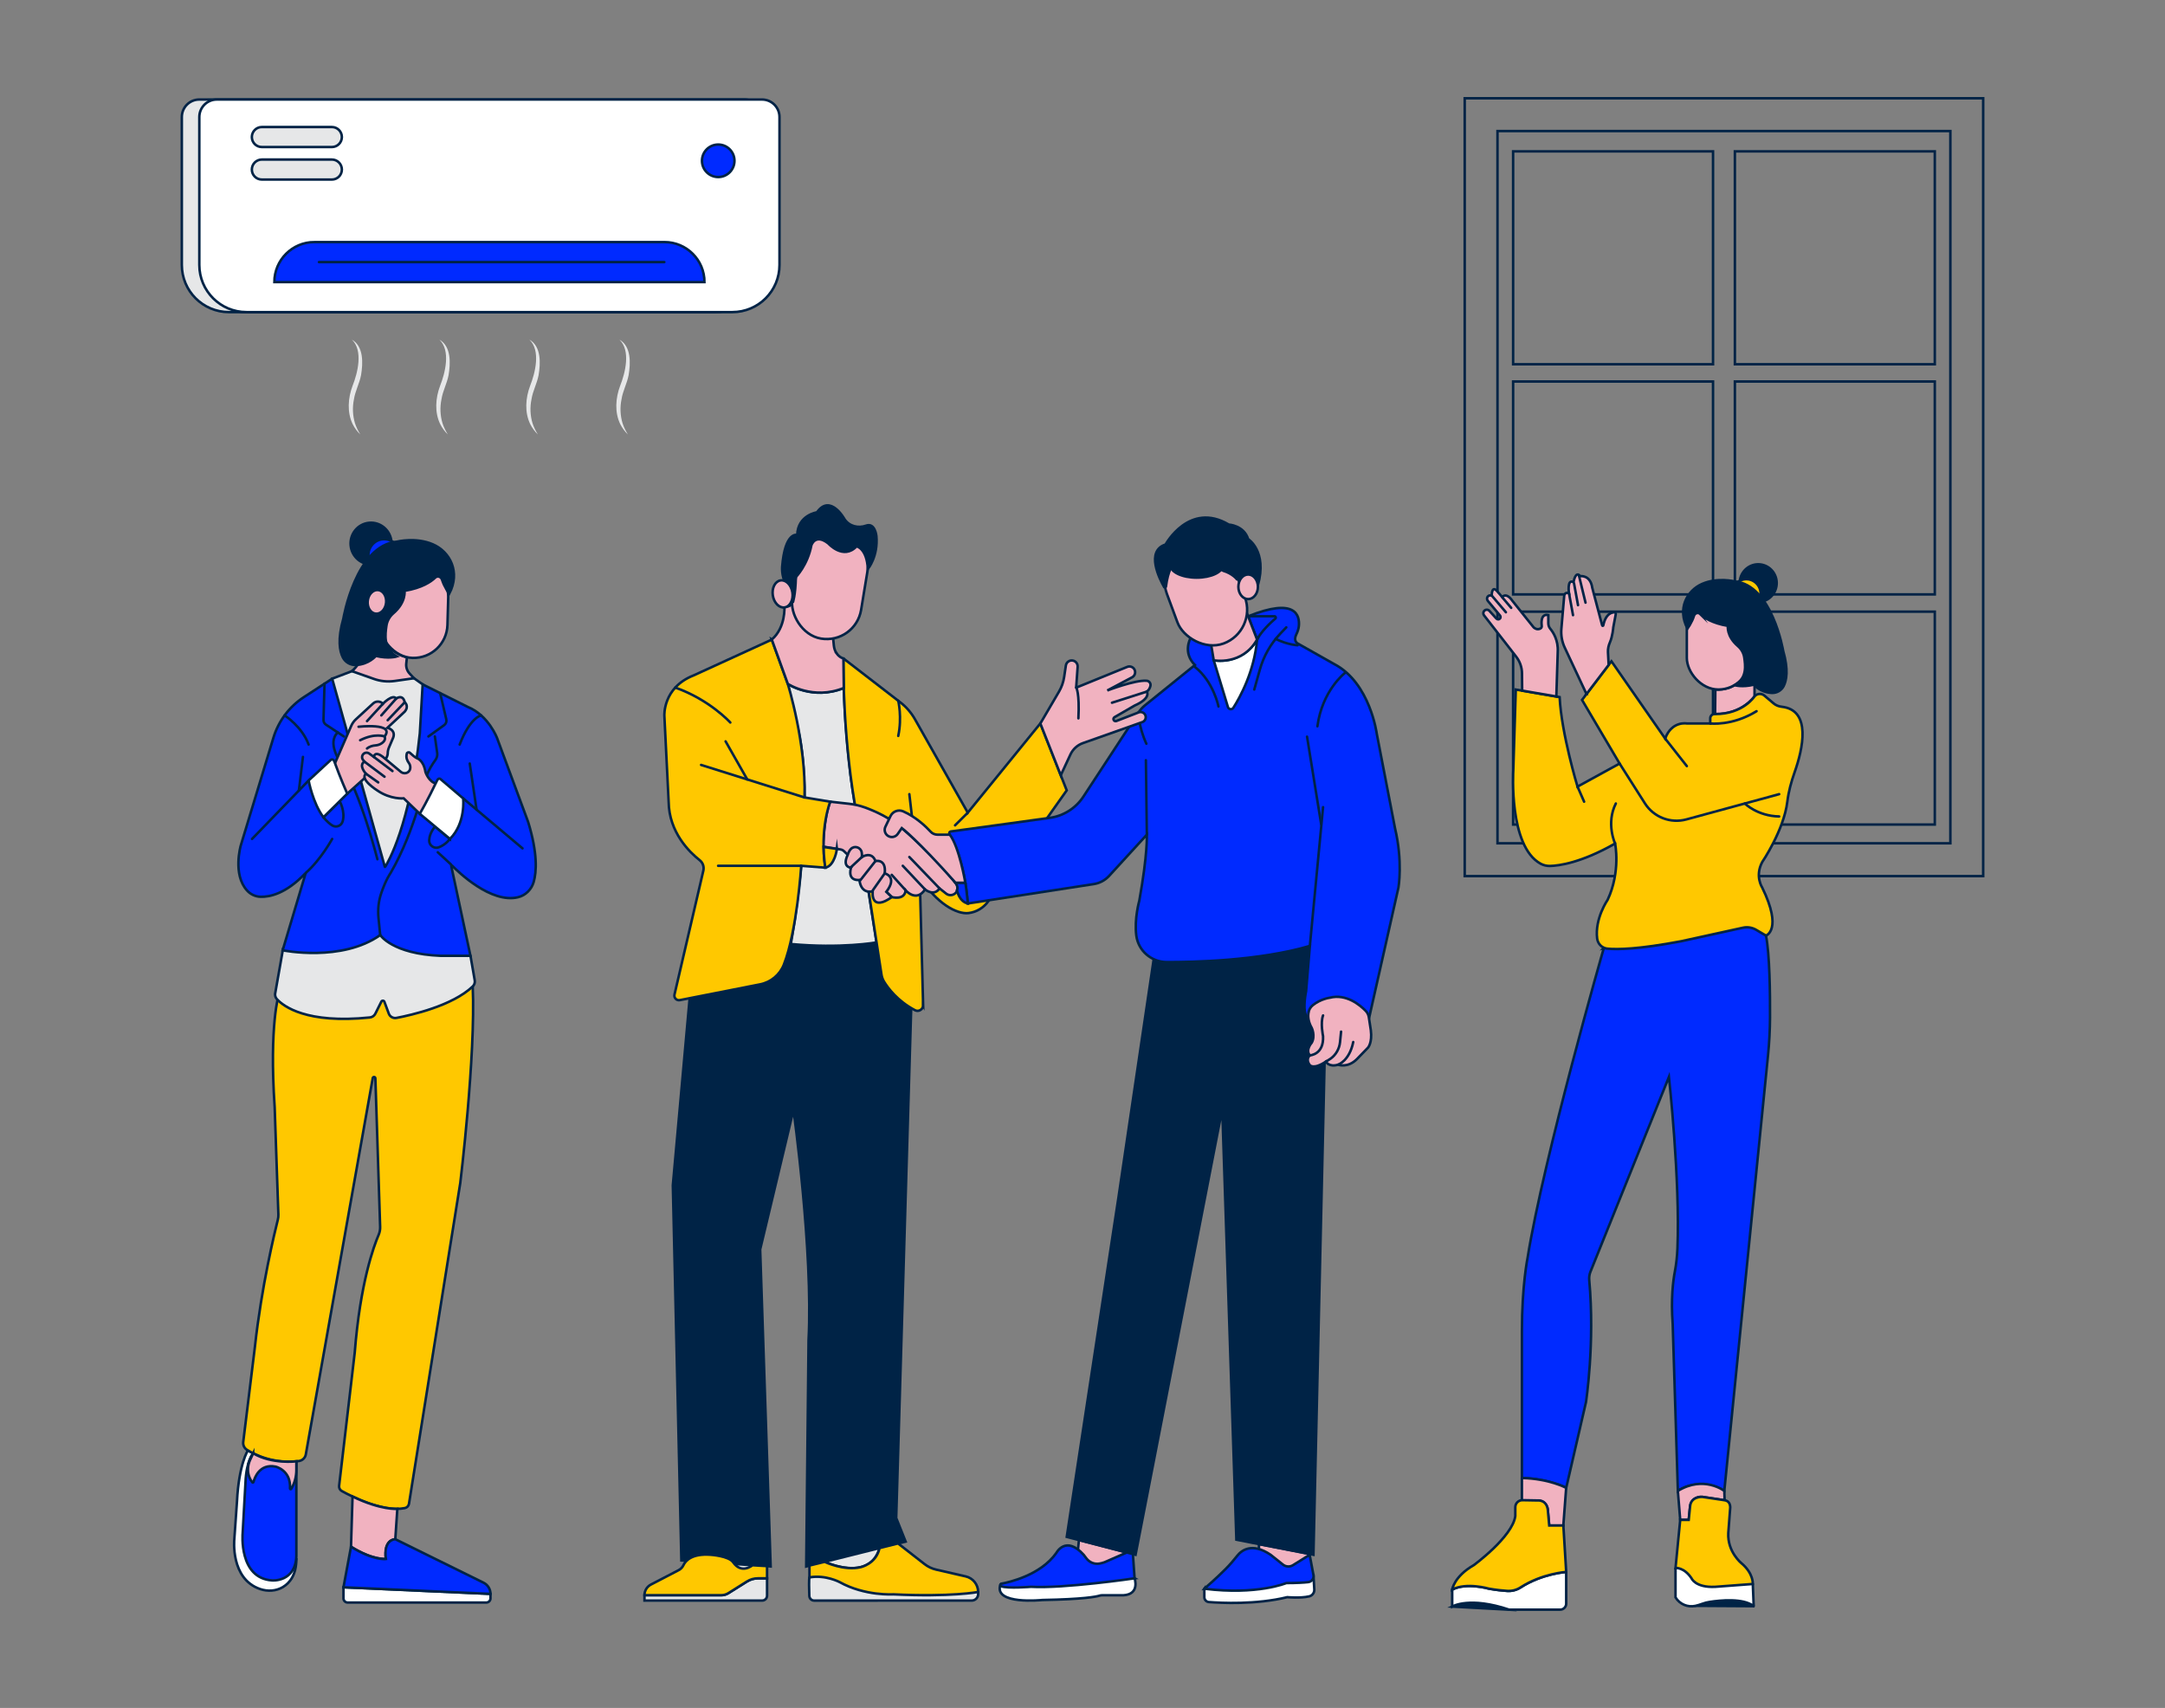 <?xml version="1.0" encoding="UTF-8"?>
<svg xmlns="http://www.w3.org/2000/svg" id="a" width="865.76" height="682.89" viewBox="0 0 865.76 682.89">
  <rect x="0" y="0" width="865.76" height="682.89" fill="#808080" stroke="none"/>
  <path d="M101.25,581.07l-2.11-1.15s-3.62,5.36-4.37,20.43l-1.07,15.07s-1.68,15.82,10.31,19.93c3.02,1.04,6.37,.85,9.11-.79,2.69-1.61,5.39-4.82,5.39-11.23l-12.45-14.02-4.81-16.23s-4.82-4.54,0-12.01Z" fill="#fff" stroke="#002346" stroke-miterlimit="10"></path>
  <path d="M101.25,581.07s-2.72,2.7-3.09,11.74l-1.13,20.2s-1.66,18.03,11.8,18.89c0,0,9.31,.76,9.68-9.74v-37.88s-9.26,1.25-17.26-3.21Z" fill="#002aff" stroke="#002346" stroke-miterlimit="10"></path>
  <g>
    <rect x="585.72" y="39.29" width="207.33" height="311" fill="none" stroke="#002346" stroke-miterlimit="10"></rect>
    <rect x="598.83" y="52.4" width="181.1" height="284.77" fill="none" stroke="#002346" stroke-miterlimit="10"></rect>
    <g>
      <rect x="605.08" y="152.54" width="79.94" height="85.12" fill="none" stroke="#002346" stroke-miterlimit="10"></rect>
      <rect x="693.76" y="152.54" width="79.94" height="85.12" fill="none" stroke="#002346" stroke-miterlimit="10"></rect>
    </g>
    <g>
      <rect x="605.08" y="244.56" width="79.94" height="85.12" fill="none" stroke="#002346" stroke-miterlimit="10"></rect>
      <rect x="693.76" y="244.56" width="79.94" height="85.12" fill="none" stroke="#002346" stroke-miterlimit="10"></rect>
    </g>
    <g>
      <rect x="605.08" y="60.52" width="79.94" height="85.12" fill="none" stroke="#002346" stroke-miterlimit="10"></rect>
      <rect x="693.76" y="60.52" width="79.94" height="85.12" fill="none" stroke="#002346" stroke-miterlimit="10"></rect>
    </g>
  </g>
  <rect x="289.03" y="619.96" width="14" height="10" fill="#e6e7e8" stroke="#002346" stroke-miterlimit="10"></rect>
  <path d="M137.35,634.64v4.43c0,.92,.75,1.67,1.67,1.67h55.45c.92,0,1.67-.75,1.67-1.67v-1.79l-58.79-2.64Z" fill="#fff" stroke="#002346" stroke-miterlimit="10"></path>
  <path d="M111.54,397.42s-3.96,12.07-1.7,45.32l1.48,42.88c.02,.7-.05,1.39-.22,2.07-1.22,4.85-6.52,26.63-9.17,50.86l-4.66,38c-.15,1.25,.43,2.47,1.49,3.14,3.24,2.02,10.8,5.76,20.73,4.48,1.41-.18,2.56-1.24,2.8-2.65l26.77-150.46c.11-.63,1.03-.56,1.05,.08l1.91,59.4c.04,1.09-.17,2.18-.6,3.18-1.9,4.42-7.39,19.25-9.56,47.09l-6.25,53.27c-.1,.84,.32,1.66,1.06,2.07,3.91,2.18,16.38,8.58,25.22,6.83,.86-.17,1.52-.86,1.66-1.73l20.51-128.28s6.2-50.58,4.98-78.61c0,0-31.74-5.8-32.49-5.8s-18.47,4.52-18.47,4.52l-26.57,4.33Z" fill="#ffc800" stroke="#002346" stroke-miterlimit="10"></path>
  <path d="M113.2,379.29l-3.15,17.88c-.15,.83,.1,1.68,.67,2.31,2.61,2.85,11.8,9.94,37.19,7.33,.93-.1,1.75-.66,2.17-1.49l2.42-4.84c.26-.52,1.02-.48,1.22,.07l1.75,4.71c.46,1.24,1.75,1.98,3.06,1.73,5.99-1.13,22.34-4.82,30.49-12.57,.67-.63,.98-1.55,.82-2.46l-1.7-9.81-9.32-12.44s-34.29-2.64-33.54-2.64-32.06,12.21-32.06,12.21Z" fill="#e6e7e8" stroke="#002346" stroke-miterlimit="10"></path>
  <path d="M122.13,349.46l-9.1,30.5s23.57,4.83,39.02-6.09c0,0,4.9,7.54,24.12,8.29h11.96l-7.69-35.96c-.04-.17,.17-.29,.29-.16,2.49,2.55,15.59,15.31,26.43,12.7,3.01-.72,5.39-3.11,6.25-6.09,1.16-4.04,1.65-11.4-2.19-23.95l-12.44-33.59s-3.39-9.04-11.68-12.44l-18.09-9.04-7.16,18.47-29.02-20.73-11.28,7.34c-5.86,3.81-10.18,9.57-12.21,16.26l-13.06,43.1s-3.36,11.59,2.56,18.04c1.38,1.5,3.31,2.39,5.35,2.45,3.57,.11,10.03-1.15,17.75-9.2,.08-.09,.23,0,.19,.1Z" fill="#002aff" stroke="#002346" stroke-miterlimit="10"></path>
  <path d="M349.9,639.96h38.66c1.43,0,2.59-1.16,2.59-2.59v-.84l-12.06-3.96h-26l-19.22-3.01-6.81-1.51-3.36,2.64c-.26,.53-.16,4.82-.07,7.38,.04,1.06,.91,1.9,1.97,1.9h24.31Z" fill="#e6e7e8" stroke="#002346" stroke-miterlimit="10"></path>
  <path d="M306.74,631.06v6.93c0,1.09-.88,1.97-1.97,1.97h-47.05v-2.15h30.75c.98,0,1.94-.28,2.77-.8l7.42-4.66c1.34-.84,2.88-1.29,4.47-1.29h3.61Z" fill="#e6e7e8" stroke="#002346" stroke-miterlimit="10"></path>
  <path d="M275.87,398.24l-6.81,75.67,3.41,150.01,35.71,2.4-4.2-126.78,13.32-55.77s7.91,56.53,6.03,91.95l-.94,90.61,39.76-9.96-3.77-9.42,6.28-213.64-10.86-19.68-12.75-3.19-55.02,15.68-10.15,12.13Z" fill="#002346" stroke="#002346" stroke-miterlimit="10"></path>
  <path d="M315.03,273.44s9.73,6.67,22.39,1.64c0,0,.56,21.72,3.78,42.45l9.32,59.28s-14.23,2.53-34.28,.64c0,0,10.2-55.11,2.8-86.34l-4.01-17.66Z" fill="#e6e7e8" stroke="#002346" stroke-miterlimit="10"></path>
  <polygon points="431.45 615.75 430.72 623.52 435.81 628.05 444.22 627.48 450.6 620.73 431.45 615.75" fill="#f1b2c0" stroke="#002346" stroke-miterlimit="10"></polygon>
  <path d="M481.6,635.21v3.39c0,1.02,.78,1.87,1.8,1.95,4.89,.38,18.86,1.1,31.36-1.95,0,0,5.16,.49,8.73-.31,1.29-.29,2.16-1.49,2.08-2.8l-.34-5.72s-9.69-.55-10.27,0-33.37,5.45-33.37,5.45Z" fill="#fff" stroke="#002346" stroke-miterlimit="10"></path>
  <polygon points="503.44 617.38 503.44 623.99 511.84 629.52 517.4 631.82 523.71 621.26 503.44 617.38" fill="#f1b2c0" stroke="#002346" stroke-miterlimit="10"></polygon>
  <path d="M466.52,384.61c43.17,0,59.92-7.16,59.92-7.16l3.77,24.12-4.98,220.08-30.82-6.03-5.65-172.22-34.67,178.25-27.51-7.16,20.73-136.04,14.05-94.94s2.54,1.1,5.17,1.1Z" fill="#002346" stroke="#002346" stroke-miterlimit="10"></path>
  <path d="M369.15,401.89l-1.36-51.2c6.84,10.7,14.85,14.9,19.46,14.39,3.25-.36,6.16-2.17,8.04-4.84l31.28-44.23-10.55-26.76-29.02,35.68-21.13-37.37c-1.48-2.61-3.46-4.9-5.84-6.73l-22.65-17.48c-.05-.04-.13,0-.13,.06-.03,2.43-.27,33.55,5.59,63.56l9.66,62.7c.15,.99,.49,1.94,1.01,2.8,1.53,2.52,5.34,7.74,12.38,11.44,1.5,.79,3.29-.35,3.25-2.04Z" fill="#ffc800" stroke="#002346" stroke-miterlimit="10"></path>
  <path d="M580.72,642.37l22.78,1.24s-14.12-5.38-22.78-1.24c0,0,0,0,0,0Z" fill="#002346" stroke="#002346" stroke-miterlimit="10"></path>
  <path d="M701.08,642.2l-23.08-.14v-4.46h21.13l2.07,4.41c.04,.08-.02,.18-.12,.18Z" fill="#002346" stroke="#002346" stroke-miterlimit="10"></path>
  <path d="M626.3,628.51v12.67c0,1.33-1.08,2.41-2.41,2.41h-20.38c-15.67-5.27-22.5-1.41-22.79-1.24,0,0,0,0,0,0v-6.77c5.65-3.01,14.7-.38,14.7-.38,2.98,.53,5.48,.77,7.29,.89,1.88,.12,3.75-.35,5.33-1.37,8.61-5.58,18.28-6.21,18.28-6.21Z" fill="#fff" stroke="#002346" stroke-miterlimit="10"></path>
  <path d="M670.02,626.92v11.76h0c1.66,2.73,4.87,4.09,7.98,3.39,.83-.19,1.74-.45,2.72-.82s1.99-.62,3.02-.77c4.05-.62,13.4-1.59,17.5,1.7,.02,.01,.04,0,.04-.02l-.36-8.83-13.19-8.67h-12l-5.71,2.26Z" fill="#fff" stroke="#002346" stroke-miterlimit="10"></path>
  <path d="M641.38,378.91s-24.12,84.08-30.52,124.02c0,0-2.26,10.93-2.26,29.39v58.63s9.8,.16,17.71,3.93l7.91-34.29s3.6-23.43,1.3-48.78c-.1-1.13,.06-2.27,.48-3.32l31.39-77.91s4.51,41.27,3.4,68.64c-.12,3.08-.46,6.14-1.03,9.16-.7,3.68-1.62,10.89-.87,20.94l2.07,66.77s8.32-5.96,18.57,0l17.48-174.11c.5-5.03,.77-10.07,.8-15.13,.05-9.67-.12-25.3-1.62-32.8l-2.64-5.87s-9.33-2.62-10.13-2.33-45.27,10.47-45.27,10.47l-6.78,2.6Z" fill="#002aff" stroke="#002346" stroke-miterlimit="10"></path>
  <path d="M475.94,255.46s-3.01,5.54,1.89,10.44l-19.99,16.13c-.99,.8-1.84,1.74-2.54,2.8l-22.04,33.65c-3.05,4.66-7.97,7.77-13.48,8.53l-39.58,5.44c-.51,.07-.77,.63-.51,1.07,1.62,2.7,6.09,11.47,7.32,27.72l50.37-7.75c2.28-.35,4.38-1.44,5.98-3.1l15.25-16.66s.38,7.54-3.01,26.38c0,0-2.08,7.28-1.2,13.98,.8,6.06,6.02,10.55,12.13,10.58,10.15,.04,36.93-.48,57.28-6.46l-1.51,18.09s-1.39,6.66-.11,9.51c.29,.64,.94,1.05,1.64,1.05h23.69s11.71-52,11.71-52c0,0,1.78-10.44-1.37-23.68l-7.29-37.74s-2.64-20.35-16.96-27.89l-14.7-8.29s-1.86-.93-.52-3.63c.52-1.04,.9-2.15,1.01-3.31,.4-4.18-1.17-11.61-20.27-3.9l-23.18,9.07Z" fill="#002aff" stroke="#002346" stroke-miterlimit="10"></path>
  <path d="M487.25,282.48s-1.88-9.8-9.42-15.83" fill="none" stroke="#002346" stroke-linecap="round" stroke-linejoin="round"></path>
  <path d="M485.36,264.01l5.67,18.67c.3,.99,1.63,1.18,2.18,.31,2.7-4.24,8.35-14.47,9.49-27.27,0,0-4.9,9.8-17.33,8.29Z" fill="#fff" stroke="#002346" stroke-miterlimit="10"></path>
  <path d="M501.57,275.7l2.21-7.9c1.52-5.45,4.36-10.44,8.27-14.53l2.33-2.44" fill="none" stroke="#002346" stroke-linecap="round" stroke-linejoin="round"></path>
  <path d="M518.9,257.99s-3.99-.16-8.78-2.53" fill="none" stroke="#002346" stroke-linecap="round" stroke-linejoin="round"></path>
  <path d="M537.8,269.09s-9.09,6.99-10.98,21.31" fill="none" stroke="#002346" stroke-linecap="round" stroke-linejoin="round"></path>
  <line x1="522.67" y1="294.54" x2="528.33" y2="329.59" fill="none" stroke="#002346" stroke-linecap="round" stroke-linejoin="round"></line>
  <line x1="529.08" y1="322.72" x2="523.8" y2="378.2" fill="none" stroke="#002346" stroke-linecap="round" stroke-linejoin="round"></line>
  <line x1="458.23" y1="303.96" x2="458.61" y2="333.73" fill="none" stroke="#002346" stroke-linecap="round" stroke-linejoin="round"></line>
  <path d="M455.3,284.84s-.08,5.56,3.12,12.53" fill="none" stroke="#002346" stroke-linecap="round" stroke-linejoin="round"></path>
  <path d="M523.23,404.92c-.21,1.45-.11,3.61,1.32,6.07,0,0,1.51,3.16,0,5.91,0,0-2.64,2.88-.75,5.08,0,0-1.88,1.49,0,3.92,0,0,1.51,1.83,6.41-1.45,0,0,1.13,2.37,4.9,1.24,0,0,3.77,1.51,7.54-2.26l4.37-4.52s1.79-1.88,1.16-6.97l-.8-5.23c-.15-.97-.59-1.86-1.28-2.56-2.24-2.29-7.76-6.94-14.38-5.22,0,0-3.53,.43-6.69,2.94-.96,.76-1.62,1.84-1.79,3.05Z" fill="#f1b2c0" stroke="#002346" stroke-miterlimit="10"></path>
  <path d="M523.8,421.97s5.65-.24,5.28-7.69c0,0-1.13-5.32,0-8.27" fill="none" stroke="#002346" stroke-linecap="round" stroke-linejoin="round"></path>
  <path d="M530.21,424.44s.83-.4,1.86-1.14c2.16-1.54,3.52-3.96,3.79-6.59l.42-4.23" fill="none" stroke="#002346" stroke-linecap="round" stroke-linejoin="round"></path>
  <path d="M535.11,425.68s4.52-1.51,6.03-9.04" fill="none" stroke="#002346" stroke-linecap="round" stroke-linejoin="round"></path>
  <path d="M481.68,635.14c.62-.53,4.56-3.93,8.44-7.81,1.68-1.68,3.22-3.5,4.7-5.36,1.6-2.01,5.76-5.41,13.29-.32l4.93,3.92c1.16,.92,2.76,1.01,4.02,.23l6.66-4.15,1.52,8.12c.26,1.36-.7,2.66-2.08,2.81-1.79,.19-4.62,.38-8.77,.38,0,0-11.64,4.88-32.68,2.27-.04,0-.06-.06-.03-.08Z" fill="#002aff" stroke="#002346" stroke-miterlimit="10"></path>
  <path d="M453.71,631.06s2.26,6.41-4.52,6.78h-8.49c-.35,0-.69,.06-1.03,.16-1.31,.4-6.26,1.43-22.88,1.73,0,0-19.56,2.06-16.75-6.13l32.89-2.54,15.14-3.01,5.65,3.01Z" fill="#fff" stroke="#002346" stroke-miterlimit="10"></path>
  <path d="M499.12,246.4h10.55c.48,0,.71,.59,.34,.91-1.87,1.6-5.64,5.09-7.31,8.42l-3.58-9.33Z" fill="#002aff" stroke="#002346" stroke-miterlimit="10"></path>
  <path d="M360.63,331.09c10.73,9.2,18.52,18.14,21.7,22.26,.95,1.23,.73,2.98-.48,3.94h0c-1.03,.81-2.48,.81-3.5,0l-2.63-2.08c-2.26,3.39-5.8,.42-5.8,.42-3.54,5.31-7.77,.34-7.77,.34-.38,4.15-5.54,2.71-5.54,2.71l-19.1-18.34c-.39-.38-.89-.63-1.43-.71l-6.92-1.11s.2-11.57,2.84-17.98l7.45,.83c2.21,.25,4.39,.74,6.48,1.5,3.79,1.37,9.76,3.99,14.71,8.23Z" fill="#f1b2c0" stroke="#002346" stroke-miterlimit="10"></path>
  <path d="M340.31,346.92s-3.73-.1-1.31-5.14c0,0,.33-1.35,1.27-2.34,1.39-1.47,3.9-.69,4.3,1.29,.11,.54,.16,1.19,.1,1.93,0,0,3.9-2.52,5.41,1.62,0,0,4.4-1.08,3.71,4.93,0,0,5.35,1.22,.63,7.38l2.17,2.09s-8.02,6.33-7.65-2.33c0,0-4.52,1.51-5.28-4.52,0,0-4.85,.75-3.36-4.9Z" fill="#f1b2c0" stroke="#002346" stroke-miterlimit="10"></path>
  <line x1="344.67" y1="342.66" x2="340.03" y2="346.96" fill="none" stroke="#002346" stroke-linecap="round" stroke-linejoin="round"></line>
  <line x1="350.08" y1="344.28" x2="344.03" y2="351.96" fill="none" stroke="#002346" stroke-linecap="round" stroke-linejoin="round"></line>
  <line x1="353.78" y1="349.21" x2="349.03" y2="355.96" fill="none" stroke="#002346" stroke-linecap="round" stroke-linejoin="round"></line>
  <path d="M382.71,356.13s.91,4.36,4.3,5.11c0,0-.45-5.28-.98-8.29h-3.92s1.2,1.46,.6,3.18Z" fill="#002aff" stroke="#002346" stroke-miterlimit="10"></path>
  <path d="M359.2,280.18s1.58,6.61,0,14.06" fill="none" stroke="#002346" stroke-linecap="round" stroke-linejoin="round"></path>
  <line x1="363.64" y1="317.53" x2="364.65" y2="326.26" fill="none" stroke="#002346" stroke-linecap="round" stroke-linejoin="round"></line>
  <line x1="387.01" y1="324.94" x2="381.92" y2="329.99" fill="none" stroke="#002346" stroke-linecap="round" stroke-linejoin="round"></line>
  <path d="M308.62,255.72l6.41,17.71s7.37,23.74,6.7,45.41l10.26,1.7s-4.31,10.93-1.96,26.38l-9.62-.75s-1.72,26.27-6.95,39.5c-1.61,4.08-5.19,7.06-9.5,7.9l-32.09,6.31c-1.31,.26-2.46-.92-2.15-2.23l11.54-49.54c.37-1.57-.21-3.2-1.48-4.2-3.99-3.13-12.26-11.08-12.4-23.37l-1.7-34.29s-.75-11.31,11.68-16.2l31.28-14.32Z" fill="#ffc800" stroke="#002346" stroke-miterlimit="10"></path>
  <path d="M292.04,288.89s-8.23-9.12-22.01-13.98" fill="none" stroke="#002346" stroke-linecap="round" stroke-linejoin="round"></path>
  <line x1="280.36" y1="305.84" x2="321.73" y2="318.85" fill="none" stroke="#002346" stroke-linecap="round" stroke-linejoin="round"></line>
  <line x1="290.16" y1="296.42" x2="298.82" y2="311.65" fill="none" stroke="#002346" stroke-linecap="round" stroke-linejoin="round"></line>
  <line x1="320.4" y1="346.17" x2="287.17" y2="346.17" fill="none" stroke="#002346" stroke-linecap="round" stroke-linejoin="round"></line>
  <path d="M334.67,339.41s-.8,6.76-4.65,7.52c0,0-.67-4.52-.67-8.29l5.32,.78Z" fill="#ffc800" stroke="#002346" stroke-miterlimit="10"></path>
  <path d="M416.03,289.26l7.43-12.69c1.07-1.82,1.78-3.83,2.09-5.92l.68-4.56c.19-1.28,1.38-2.17,2.66-2h0c1.24,.17,2.14,1.27,2.05,2.52l-.59,8.3s.01,.03,.03,.02l20.38-8.29c1.05-.43,2.26-.03,2.84,.95h0c.68,1.13,.27,2.6-.89,3.22l-9.92,5.27s11.09-4.27,15.73-3.9c1.02,.08,1.74,1.02,1.53,2.02-.16,.76-.54,1.65-1.44,2.33,0,0,1.88,2.57-4.9,5.58l-8.03,4.64c-.44,.25-.56,.83-.27,1.24h0c.23,.31,.64,.44,1,.3l8.94-3.46c1.14-.44,2.41,.2,2.74,1.38h0c.29,1.05-.28,2.14-1.3,2.51l-23.72,8.39c-2.22,.78-4.03,2.43-5.02,4.56l-3.86,8.3-8.16-20.68Z" fill="#f1b2c0" stroke="#002346" stroke-miterlimit="10"></path>
  <line x1="458.61" y1="276.52" x2="444.67" y2="280.97" fill="none" stroke="#002346" stroke-linecap="round" stroke-linejoin="round"></line>
  <path d="M430.38,274.93s1.37,1.94,.86,12.28" fill="none" stroke="#002346" stroke-linecap="round" stroke-linejoin="round"></path>
  <path d="M334.62,261.35c1.21,1.63,2.65,1.91,2.65,1.91l.16,11.81c-12.28,5.03-22.39-1.64-22.39-1.64l-6.41-17.71c5.65-4.9,5.04-13.18,5.04-13.18,3.53,.38,3.63-3.02,3.63-3.02l1.3,3.02,14.19,8.85,.65,6.68c.11,1.18,.48,2.33,1.19,3.28Z" fill="#f1b2c0" stroke="#002346" stroke-miterlimit="10"></path>
  <path d="M329.78,624.47s17.95,8.41,21.95-5.5l-21.95,5.5Z" fill="#e6e7e8" stroke="#002346" stroke-miterlimit="10"></path>
  <path d="M359.12,617.12l10.58,8.24c1.38,1.08,2.98,1.84,4.69,2.23l11.8,2.71c2.9,.67,4.96,3.25,4.96,6.23h0s-10.93,2.07-33.92,.94c0,0-11.31,.75-21.48-4.9,0,0-5.65-3.01-12.06-1.88v-4.74l6.08-1.48s7.72,3.7,14.38,2.13c0,0,6.2-1.25,7.56-7.63l7.39-1.85Z" fill="#ffc800" stroke="#002346" stroke-miterlimit="10"></path>
  <path d="M306.74,626.19v4.87h-3.61c-1.58,0-3.13,.44-4.47,1.29l-7.42,4.66c-.83,.52-1.79,.8-2.77,.8h-30.75c0-1.79,.99-3.43,2.58-4.25l11.08-5.76c.84-.44,1.52-1.13,1.92-1.99,.81-1.74,3.29-4.71,10.84-4.17,0,0,7.28,.46,9.04,3.01,3.39,4.9,7.73,1.18,7.73,1.18l5.84,.35Z" fill="#ffc800" stroke="#002346" stroke-miterlimit="10"></path>
  <path d="M140.74,268.35l-7.91,3.01,21.05,75.18c.02,.08,.12,.1,.16,.03,1.07-1.68,9.94-16.55,13.84-53.35l1.13-19.6-3.47-2.44-10.85-4.28-13.94,1.45Z" fill="#e6e7e8" stroke="#002346" stroke-miterlimit="10"></path>
  <line x1="123.41" y1="312.06" x2="100.79" y2="335.43" fill="none" stroke="#002346" stroke-linecap="round" stroke-linejoin="round"></line>
  <line x1="121.14" y1="302.64" x2="119.52" y2="316.08" fill="none" stroke="#002346" stroke-linecap="round" stroke-linejoin="round"></line>
  <path d="M113.8,286.04s6.97,4.43,9.61,11.65" fill="none" stroke="#002346" stroke-linecap="round" stroke-linejoin="round"></path>
  <path d="M135.83,320.34s2.29,4.04,1.21,8.02c-.5,1.83-2.58,2.67-4.19,1.67-.97-.6-2.15-1.61-3.52-3.26l6.5-6.42Z" fill="#002aff" stroke="#002346" stroke-miterlimit="10"></path>
  <path d="M132.83,335.43s-4.52,8.29-10.55,13.57" fill="none" stroke="#002346" stroke-linecap="round" stroke-linejoin="round"></path>
  <path d="M150.92,343.56s-6.78-26.97-14.7-38.65c0,0-5.65-7.91-1.13-12.06" fill="none" stroke="#002346" stroke-linecap="round" stroke-linejoin="round"></path>
  <path d="M137.5,294.46l-7.15-4.71c-.64-.42-1.01-1.14-.99-1.9l.41-14.5" fill="none" stroke="#002346" stroke-linecap="round" stroke-linejoin="round"></path>
  <path d="M171.32,294.46l6.29-4.53c.72-.52,1.06-1.42,.86-2.29l-2.46-10.52" fill="none" stroke="#002346" stroke-linecap="round" stroke-linejoin="round"></path>
  <path d="M173.9,294.46l.93,6.6c.14,.98-.11,1.97-.69,2.77-1.1,1.5-2.88,4.2-3.64,6.72,0,0-4.41,21.48-14.27,38.44,0,0-1.87,2.53-3.77,8.11-1.08,3.17-1.44,6.53-1.11,9.86l.69,6.9" fill="none" stroke="#002346" stroke-linecap="round" stroke-linejoin="round"></path>
  <line x1="185.21" y1="319.22" x2="208.95" y2="339.2" fill="none" stroke="#002346" stroke-linecap="round" stroke-linejoin="round"></line>
  <line x1="187.85" y1="305.28" x2="190.58" y2="323.74" fill="none" stroke="#002346" stroke-linecap="round" stroke-linejoin="round"></line>
  <path d="M192.41,286.04s-4.35,.67-8.6,11.65" fill="none" stroke="#002346" stroke-linecap="round" stroke-linejoin="round"></path>
  <line x1="180.31" y1="345.6" x2="175.06" y2="340.76" fill="none" stroke="#002346" stroke-linecap="round" stroke-linejoin="round"></line>
  <path d="M179.93,335.43s-1.71,2.36-4.5,3.36c-1.9,.68-3.9-.82-3.81-2.84,.07-1.45,.62-3.33,2.33-5.49l5.98,4.98Z" fill="#002aff" stroke="#002346" stroke-miterlimit="10"></path>
  <path d="M140.98,598.36l-.62,20.07s7.16,4.9,13.94,4.9c0,0-1.13-7.54,3.77-7.91l.82-12.14s-6.36,.63-17.91-4.92Z" fill="#f1b2c0" stroke="#002346" stroke-miterlimit="10"></path>
  <path d="M140.36,618.44l-3.01,16.2,58.79,2.64h0c0-1.9-1.08-3.63-2.78-4.47l-35.28-17.39s-4.9,0-3.77,7.91c0,0-4.9,.75-13.94-4.9Z" fill="#002aff" stroke="#002346" stroke-miterlimit="10"></path>
  <path d="M101.25,581.07l-1.2,2.54c-1.07,2.27-1.24,4.91-.25,7.22,.28,.64,.63,1.28,1.1,1.86,.13,.16,.4,.1,.46-.1,.46-1.75,2.45-7.46,8.85-6.18,0,0,6.21,1.38,5.76,8.76-.02,.27,.34,.38,.48,.15,.01-.02,.02-.03,.03-.05,1.35-2.27,2.03-4.89,2.03-7.53v-3.45s-9.64,1.25-17.26-3.21Z" fill="#f1b2c0" stroke="#002346" stroke-miterlimit="10"></path>
  <path d="M133.81,305.47l6.63-15.22c.44-1.02,1.1-1.94,1.92-2.69l6.87-6.31c1.12-1.03,2.86-.97,3.91,.12h0s3.81-3.98,5.32-2.09c0,0,2.64-1.88,3.39,1.51,0,0,1.88,1.46,0,3.74l-6.9,6.45s3.89,.94,2,4.61l-1.4,3.27c-.3,.7-.48,1.45-.49,2.22,0,1.06-.54,3.04-3.82,5.18l-12.39,11.09s-4.06-6.03-5.04-11.87Z" fill="#f1b2c0" stroke="#002346" stroke-miterlimit="10"></path>
  <line x1="153.14" y1="281.37" x2="146.77" y2="288.32" fill="none" stroke="#002346" stroke-linecap="round" stroke-linejoin="round"></line>
  <line x1="161.84" y1="280.78" x2="155.03" y2="287.96" fill="none" stroke="#002346" stroke-linecap="round" stroke-linejoin="round"></line>
  <line x1="158.45" y1="279.28" x2="152.48" y2="286.04" fill="none" stroke="#002346" stroke-linecap="round" stroke-linejoin="round"></line>
  <path d="M143.38,290.58s14.76-1.67,10.4,3.88c0,0,.83,1.3-1.01,2.64-.8,.58-1.76,.88-2.75,.95-.83,.06-2.11,.32-3.25,1.22" fill="none" stroke="#002346" stroke-linecap="round" stroke-linejoin="round"></path>
  <path d="M698.5,268.64s-1.46,.67,3.12,4.06v5.72s-5.22,7.46-15.77,7.08l.1-9.8s8.62,.96,12.55-7.06Z" fill="#f1b2c0" stroke="#002346" stroke-miterlimit="10"></path>
  <path d="M717.64,308.78c3.28-9.29,6.88-24.89-5.2-26.21-1.16-.13-2.27-.55-3.16-1.3l-3.74-3.16c-1.17-.99-2.92-.85-3.92,.31,0,0-4.46,7.08-15.77,7.08h-.25c-.93,0-1.69,.76-1.69,1.69v2.08h-9.36s-6.03-1.13-8.67,6.03l-21.48-30.9-11.76,15.45,15.02,25.44h0l-16.83,9.23s-6.41-21.1-7.16-35.8l-17.52-3.01-1,32.33s-1.92,30.26,10.91,37.29c1.15,.63,2.45,.94,3.77,.91,3.58-.09,12.44-1.24,26.03-8.97,0,0,2.31,11.17-2.97,22.48,0,0-5.23,7.55-4.21,15.52,.27,2.13,1.96,3.82,4.09,4.03,4,.39,12.45,.26,29.51-2.96l24.7-5.41c1.8-.4,3.69-.09,5.28,.84l3.93,2.31s6.78-2.26-1.51-19.22c0,0-3.01-4.52,0-10.17,0,0,8.66-12.69,10.06-24.2,.49-3.99,1.55-7.89,2.89-11.68Z" fill="#ffc800" stroke="#002346" stroke-miterlimit="10"></path>
  <path d="M647.65,305.28l10.14,15.94c3.52,5.53,10.24,8.13,16.57,6.41l37.11-10.1" fill="none" stroke="#002346" stroke-linecap="round" stroke-linejoin="round"></path>
  <path d="M697.72,321.27s5.09,5.03,13.75,5.17" fill="none" stroke="#002346" stroke-linecap="round" stroke-linejoin="round"></path>
  <path d="M608.59,590.96v8.99h6.35c2.09,0,3.83,1.59,4.01,3.67l.56,6.34h5.65l1.13-15.07s-6.78-3.71-17.71-3.93Z" fill="#f1b2c0" stroke="#002346" stroke-miterlimit="10"></path>
  <path d="M626.3,628.51s-9.67,.63-18.28,6.21c-1.58,1.03-3.46,1.49-5.33,1.37-1.81-.12-4.3-.36-7.29-.89,0,0-9.04-2.64-14.7,.38,0,0,.75-5.28,8.67-9.8,0,0,15.45-11.31,16.58-19.6v-3.55c0-1.57,1.29-2.84,2.86-2.81l6.13,.11s3.45-.4,4.01,3.67l.57,6.34h5.65l1.13,18.56Z" fill="#ffc800" stroke="#002346" stroke-miterlimit="10"></path>
  <path d="M670.96,596.09l.94,11.61h3.4l.54-5.32c.25-2.45,2.47-4.2,4.91-3.87l8.91,1.34-.13-3.75s-8.21-6.34-18.57,0Z" fill="#f1b2c0" stroke="#002346" stroke-miterlimit="10"></path>
  <path d="M671.9,607.7l-1.88,19.22s3.39-.38,6.41,4.15c0,0,1.51,3.77,9.42,3.39l15.07-1.13s.38-4.15-4.52-8.29c0,0-5.65-4.52-5.28-12.06l.75-9.8s.47-2.91-2.21-3.34l-8.91-1.34s-4.61-.32-4.91,3.87l-.54,5.32h-3.4Z" fill="#ffc800" stroke="#002346" stroke-miterlimit="10"></path>
  <path d="M634.42,277.5l-8.7-18.57c-1.1-2.34-1.56-4.94-1.34-7.52l1.15-13.4s.4-1.51,1.91-.75c0,0-.93-5.96,1.79-4.49,0,0,.78-4.77,2.69-2.4,0,0,4.05-.65,4.8,4.63l3.97,15.05c.06,.24,.42,.24,.46-.01,.33-1.77,1.34-4.96,4.31-5.23,.41-.04,.74,.34,.67,.74l-.99,5.28s-.25,3.48-1.35,6c-.54,1.24-.85,2.56-.78,3.91l.27,5.12-8.86,11.64Z" fill="#f1b2c0" stroke="#002346" stroke-miterlimit="10"></path>
  <path d="M600.68,238.77s1.51-2.26,4.15,1.51l8.3,10.37c.61,.76,1.63,1.11,2.55,.79,.56-.19,.99-.58,.83-1.37,0,0-.75-4.9,2.64-4.15v3.25c0,.81,.27,1.61,.79,2.23,1.18,1.43,3.25,4.62,2.98,9.22l-.56,17.86-13.67-2.35-.06-6.88c-.02-2.42-.84-4.77-2.32-6.68l-12.86-16.53c-.4-.51-.39-1.23,.02-1.74h0c.54-.67,1.54-.7,2.12-.06l2.82,3.1c.4,.44,1.1,.4,1.45-.07h0c.26-.35,.25-.83-.03-1.17l-4.81-5.78c-.34-.4-.47-.96-.29-1.45s.65-.94,1.79-.79c0,0-.02-3.89,1.91-1.97,.75,.75,2.26,2.64,2.26,2.64Z" fill="#f1b2c0" stroke="#002346" stroke-miterlimit="10"></path>
  <line x1="596.51" y1="238.09" x2="602.19" y2="244.8" fill="none" stroke="#002346" stroke-linecap="round" stroke-linejoin="round"></line>
  <line x1="600.68" y1="238.77" x2="604.31" y2="243.04" fill="none" stroke="#002346" stroke-linecap="round" stroke-linejoin="round"></line>
  <rect x="674.54" y="238.01" width="25.25" height="37.68" rx="12.62" ry="12.62" fill="#f1b2c0" stroke="#002346" stroke-miterlimit="10"></rect>
  <path d="M645.85,337.26s-3.72-8.05,.3-15.99" fill="none" stroke="#002346" stroke-linecap="round" stroke-linejoin="round"></path>
  <line x1="665.87" y1="295.29" x2="674.54" y2="306.31" fill="none" stroke="#002346" stroke-linecap="round" stroke-linejoin="round"></line>
  <path d="M630.83,314.51s1.13,2.64,2.64,6.03" fill="none" stroke="#002346" stroke-linecap="round" stroke-linejoin="round"></path>
  <path d="M683.9,289.26s8.73,1.13,18.52-4.9" fill="none" stroke="#002346" stroke-linecap="round" stroke-linejoin="round"></path>
  <path d="M484.23,257.23l1.13,6.78s11.31,2.26,17.33-8.29l-4.05-10.54-14.42,12.05Z" fill="#f1b2c0" stroke="#002346" stroke-miterlimit="10"></path>
  <rect x="467.82" y="217.59" width="28.79" height="40.94" rx="14.4" ry="14.4" transform="translate(-52.64 182.11) rotate(-20.3)" fill="#f1b2c0" stroke="#002346" stroke-miterlimit="10"></rect>
  <path d="M465.54,234.74c-1.89-3.34-7.45-14.44,.56-17.03,0,0,9.46-17.38,25.29-7.96,0,0,6.03,.31,7.73,5.81,0,0,7.7,4.76,3.91,18.4l-8.4-2.34s-1.68-2.27-5.47-3.4c0,0-3.69-1.91-5.19-4.81-.49-.96-1.62-1.38-2.62-.98-1.65,.66-4.32,1.3-8.04,.89,0,0-5.43-1.53-7.07,11.28-.05,.36-.52,.45-.69,.14Z" fill="#002346" stroke="#002346" stroke-miterlimit="10"></path>
  <ellipse cx="499.12" cy="234.62" rx="3.91" ry="4.92" fill="#f1b2c0" stroke="#002346" stroke-miterlimit="10"></ellipse>
  <path d="M400.47,633.21c3.01-.56,15.68-3.39,21.96-12.32,0,0,3.73-7.16,10.91,.75l1.12,1.47c1.21,1.6,3.22,2.41,5.2,2.06,.59-.1,1.25-.27,1.99-.52l8.95-3.92,2.43,.63,.68,9.7s-28.26,4.15-41.45,3.39c0,0-9.25,.75-11.87-.19-.52-.19-.46-.95,.08-1.05Z" fill="#002aff" stroke="#002346" stroke-miterlimit="10"></path>
  <path d="M379.81,333.73h-4.92c-1.05,0-2.06-.44-2.77-1.22-1.8-1.96-5.76-5.82-10.93-8.1-1.92-.85-4.17-.01-5.08,1.88l-2.05,4.27c-.57,1.19-.25,2.62,.77,3.46h0c1.29,1.06,3.22,.79,4.17-.59l1.62-2.35s6.03,4.52,21.48,21.86h3.92s-2.41-14.32-6.21-19.22Z" fill="#f1b2c0" stroke="#002346" stroke-miterlimit="10"></path>
  <rect x="318" y="211.18" width="27.87" height="44.46" rx="13.94" ry="13.94" transform="translate(42.34 -50.84) rotate(9.35)" fill="#f1b2c0" stroke="#002346" stroke-miterlimit="10"></rect>
  <path d="M317.03,240.96s1.07-2.83,1.23-10.24c0,0,4.69-4.77,6.19-12.68,0,0,1.51-4.9,6.78-.75,0,0,6.03,6.78,11.31,1.13,0,0,4.1,.81,4.5,9.07,0,0,4.17-4.93,3.41-13.22,0,0-.54-5.38-4.11-4.1-3.16,1.13-6.7,.25-8.59-2.52-.04-.06-.08-.11-.11-.17,0,0-5.65-10.17-10.93-2.64,0,0-7.68,1.11-7.91,9.04,0,0-4.9-1.51-6.03,12.81,0,0-.38,5.65,2.64,7.54,0,0-2.76-.07-2.38,6.72h4Z" fill="#002346" stroke="#002346" stroke-miterlimit="10"></path>
  <line x1="375.7" y1="355.21" x2="363.64" y2="342.66" fill="none" stroke="#002346" stroke-linecap="round" stroke-linejoin="round"></line>
  <line x1="369.91" y1="355.63" x2="361.01" y2="346.17" fill="none" stroke="#002346" stroke-linecap="round" stroke-linejoin="round"></line>
  <line x1="362.14" y1="355.96" x2="356.59" y2="349.79" fill="none" stroke="#002346" stroke-linecap="round" stroke-linejoin="round"></line>
  <path d="M149.32,245.41s-.29,15.41-8.58,22.94l8.78,3.1c2.65,.94,5.49,1.22,8.27,.83l7.75-1.09-1.77-1.91c-.98-1.06-1.46-2.5-1.31-3.94l.26-2.53s-11.13-2.39-10.9-13.68l.12-4.31-3.66-1.7,1.04,2.31Z" fill="#f1b2c0" stroke="#002346" stroke-miterlimit="10"></path>
  <rect x="151.97" y="224.75" width="27.13" height="38.31" rx="13.57" ry="13.57" transform="translate(6.91 -4.55) rotate(1.61)" fill="#f1b2c0" stroke="#002346" stroke-miterlimit="10"></rect>
  <path d="M149.5,302.64s.21-2.64,3.64,0l7.12,5.94c.87,.72,2.15,.78,3.02,.06,.45-.38,.8-.95,.8-1.81,0-.69-.26-1.36-.67-1.91-.5-.68-1.19-1.99-.73-3.6,.15-.53,.82-.7,1.23-.33,.77,.71,1.94,1.73,2.72,2.13,0,0,2.74,.65,3.5,5.54,0,0,1.35,4.1,4.44,4.69,0,0-1.05,7.27-6.7,12.03l-6.42-6.17s-5.26,.5-10.54-3.14c0,0-7.25-4.52-4.57-6.72,0,0-3.12-3.29-.6-4.82l-.54-.67c-.57-.7-.53-1.72,.1-2.37h0c.62-.64,1.62-.73,2.34-.2l1.84,1.34Z" fill="#f1b2c0" stroke="#002346" stroke-miterlimit="10"></path>
  <line x1="146.35" y1="309.36" x2="151.24" y2="312.83" fill="none" stroke="#002346" stroke-linecap="round" stroke-linejoin="round"></line>
  <line x1="145.75" y1="304.54" x2="153.77" y2="310.56" fill="none" stroke="#002346" stroke-linecap="round" stroke-linejoin="round"></line>
  <line x1="149.5" y1="302.64" x2="156.94" y2="308.29" fill="none" stroke="#002346" stroke-linecap="round" stroke-linejoin="round"></line>
  <g>
    <ellipse cx="148.37" cy="217.33" rx="8.19" ry="8.33" transform="translate(-18.51 13.87) rotate(-5.04)" fill="#002346" stroke="#002346" stroke-miterlimit="10"></ellipse>
    <ellipse cx="153.61" cy="221.99" rx="6.3" ry="6.41" transform="translate(-18.9 14.35) rotate(-5.04)" fill="#002aff" stroke="#002346" stroke-miterlimit="10"></ellipse>
    <path d="M173.99,230.99c-1.63,1.57-5.21,4.07-12.23,5.24,0,0,.74,4.5-4.45,8.97-1.51,1.3-2.54,3.1-2.8,5.1-.42,3.17-1.42,8.92,4.18,12.18,0,0-3.27,1.02-8.38-.23,0,0-2.83,3.44-8,3.63-2.13,.08-4.17-1.05-5.17-2.97-1.33-2.55-2.21-7.24,.18-15.63,0,0,4.92-29.25,21.46-30.71,0,0,7.52-1.88,14.33,1.08,6.87,2.98,11.09,11.1,6.53,19.75l-.97-1.48c-1.07-1.93-1.27-2.31-1.94-4.24-.07-.19-.17-.38-.29-.53h0c-.63-.77-1.73-.86-2.44-.17Z" fill="#002346" stroke="#002346" stroke-miterlimit="10"></path>
  </g>
  <g>
    <ellipse cx="703.07" cy="233.15" rx="7.53" ry="7.4" transform="translate(409.07 913.02) rotate(-84.96)" fill="#002346" stroke="#002346" stroke-miterlimit="10"></ellipse>
    <ellipse cx="698.33" cy="237.36" rx="5.79" ry="5.7" transform="translate(400.56 912.14) rotate(-84.96)" fill="#ffc800" stroke="#002346" stroke-miterlimit="10"></ellipse>
    <path d="M679.9,245.5c1.48,1.42,4.71,3.68,11.06,4.74,0,0-.67,4.07,4.03,8.11,1.36,1.17,2.29,2.81,2.53,4.61,.38,2.86,1.29,8.06-3.78,11.01,0,0,2.96,.92,7.58-.21,0,0,2.56,3.11,7.23,3.29,1.92,.07,3.77-.95,4.68-2.68,1.2-2.3,2-6.55-.16-14.13,0,0-4.45-26.45-19.41-27.77,0,0-6.8-1.7-12.96,.98-6.21,2.7-10.03,10.04-5.9,17.86l.88-1.33c.96-1.74,1.15-2.09,1.75-3.83,.06-.17,.15-.34,.27-.48h0c.57-.7,1.57-.78,2.21-.15Z" fill="#002346" stroke="#002346" stroke-miterlimit="10"></path>
  </g>
  <ellipse cx="150.73" cy="240.65" rx="4.75" ry="3.7" transform="translate(-104.08 365.97) rotate(-84.13)" fill="#f1b2c0" stroke="#002346" stroke-miterlimit="10"></ellipse>
  <path d="M123.41,312.06s1.67,9.04,5.92,14.7l9.53-9.42s-2.83-6.38-5.19-12.96c-.23-.65-.88-1-1.39-.53l-8.88,8.22Z" fill="#fff" stroke="#002346" stroke-miterlimit="10"></path>
  <path d="M153.77,294.46s-3.75-1.5-9.75,1.5" fill="none" stroke="#002346" stroke-linecap="round" stroke-linejoin="round"></path>
  <path d="M185.21,319.22s1.13,9.8-5.28,16.2l-12.06-10.03s3.16-5.43,6.96-13.41c.27-.56,.83-.89,1.3-.49l9.07,7.72Z" fill="#fff" stroke="#002346" stroke-miterlimit="10"></path>
  <ellipse cx="312.96" cy="237.45" rx="3.96" ry="5.46" transform="translate(-31.93 49.36) rotate(-8.58)" fill="#f1b2c0" stroke="#002346" stroke-miterlimit="10"></ellipse>
  <ellipse cx="478.53" cy="225.96" rx="10.5" ry="5" fill="#002346" stroke="#002346" stroke-miterlimit="10"></ellipse>
  <line x1="627.44" y1="237.26" x2="629.03" y2="245.96" fill="none" stroke="#002346" stroke-linecap="round" stroke-linejoin="round"></line>
  <line x1="629.44" y1="233.26" x2="631.03" y2="241.96" fill="none" stroke="#002346" stroke-linecap="round" stroke-linejoin="round"></line>
  <line x1="631.44" y1="230.26" x2="634.03" y2="240.96" fill="none" stroke="#002346" stroke-linecap="round" stroke-linejoin="round"></line>
  <path d="M79.71,39.79h218c3.87,0,7,3.13,7,7v59.14c0,10.42-8.44,18.86-18.86,18.86H91.57c-10.42,0-18.86-8.44-18.86-18.86V46.79c0-3.87,3.13-7,7-7Z" fill="#e6e7e8" stroke="#002346" stroke-miterlimit="10"></path>
  <path d="M86.71,39.79h218c3.87,0,7,3.13,7,7v59.14c0,10.42-8.44,18.86-18.86,18.86H98.57c-10.42,0-18.86-8.44-18.86-18.86V46.79c0-3.87,3.13-7,7-7Z" fill="#fff" stroke="#002346" stroke-miterlimit="10"></path>
  <path d="M104.71,50.79h28c2.21,0,4,1.79,4,4h0c0,2.21-1.79,4-4,4h-28c-2.21,0-4-1.79-4-4h0c0-2.21,1.79-4,4-4Z" fill="#e6e7e8" stroke="#002346" stroke-miterlimit="10"></path>
  <path d="M104.71,63.79h28c2.21,0,4,1.79,4,4h0c0,2.21-1.79,4-4,4h-28c-2.21,0-4-1.79-4-4h0c0-2.21,1.79-4,4-4Z" fill="#e6e7e8" stroke="#002346" stroke-miterlimit="10"></path>
  <circle cx="287.21" cy="64.29" r="6.5" fill="#002aff" stroke="#002346" stroke-miterlimit="10"></circle>
  <path d="M125.71,96.79h140c8.84,0,16,7.16,16,16H109.71c0-8.84,7.16-16,16-16Z" fill="#002aff" stroke="#002346" stroke-miterlimit="10"></path>
  <path d="M140.71,135.79c4.79,2.76,4.46,9.5,3.66,14.25-.65,3.36-2.32,6.26-2.83,9.61-.66,3.18-.52,6.47,.41,9.58,.53,1.58,1.25,3.08,2.14,4.49-1.24-1.19-2.27-2.58-3.05-4.12-2.32-4.77-1.88-10.47-.06-15.32,2.06-5.19,4.31-14.14-.27-18.49h0Z" fill="#e6e7e8"></path>
  <path d="M175.71,135.79c4.79,2.76,4.46,9.5,3.66,14.25-.65,3.36-2.32,6.26-2.83,9.61-.66,3.18-.52,6.47,.41,9.58,.53,1.58,1.25,3.08,2.14,4.49-1.24-1.19-2.27-2.58-3.05-4.12-2.32-4.77-1.88-10.47-.06-15.32,2.06-5.19,4.31-14.14-.27-18.49h0Z" fill="#e6e7e8"></path>
  <path d="M211.71,135.79c4.79,2.76,4.46,9.5,3.66,14.25-.65,3.36-2.32,6.26-2.83,9.61-.66,3.18-.52,6.47,.41,9.58,.53,1.58,1.25,3.08,2.14,4.49-1.24-1.19-2.27-2.58-3.05-4.12-2.32-4.77-1.88-10.47-.06-15.32,2.06-5.19,4.31-14.14-.27-18.49h0Z" fill="#e6e7e8"></path>
  <path d="M247.71,135.79c4.79,2.76,4.46,9.5,3.66,14.25-.65,3.36-2.32,6.26-2.83,9.61-.66,3.18-.52,6.47,.41,9.58,.53,1.58,1.25,3.08,2.14,4.49-1.24-1.19-2.27-2.58-3.05-4.12-2.32-4.77-1.88-10.47-.06-15.32,2.06-5.19,4.31-14.14-.27-18.49h0Z" fill="#e6e7e8"></path>
  <line x1="127.55" y1="104.79" x2="265.66" y2="104.79" fill="none" stroke="#002346" stroke-linecap="round" stroke-linejoin="round"></line>
</svg>
